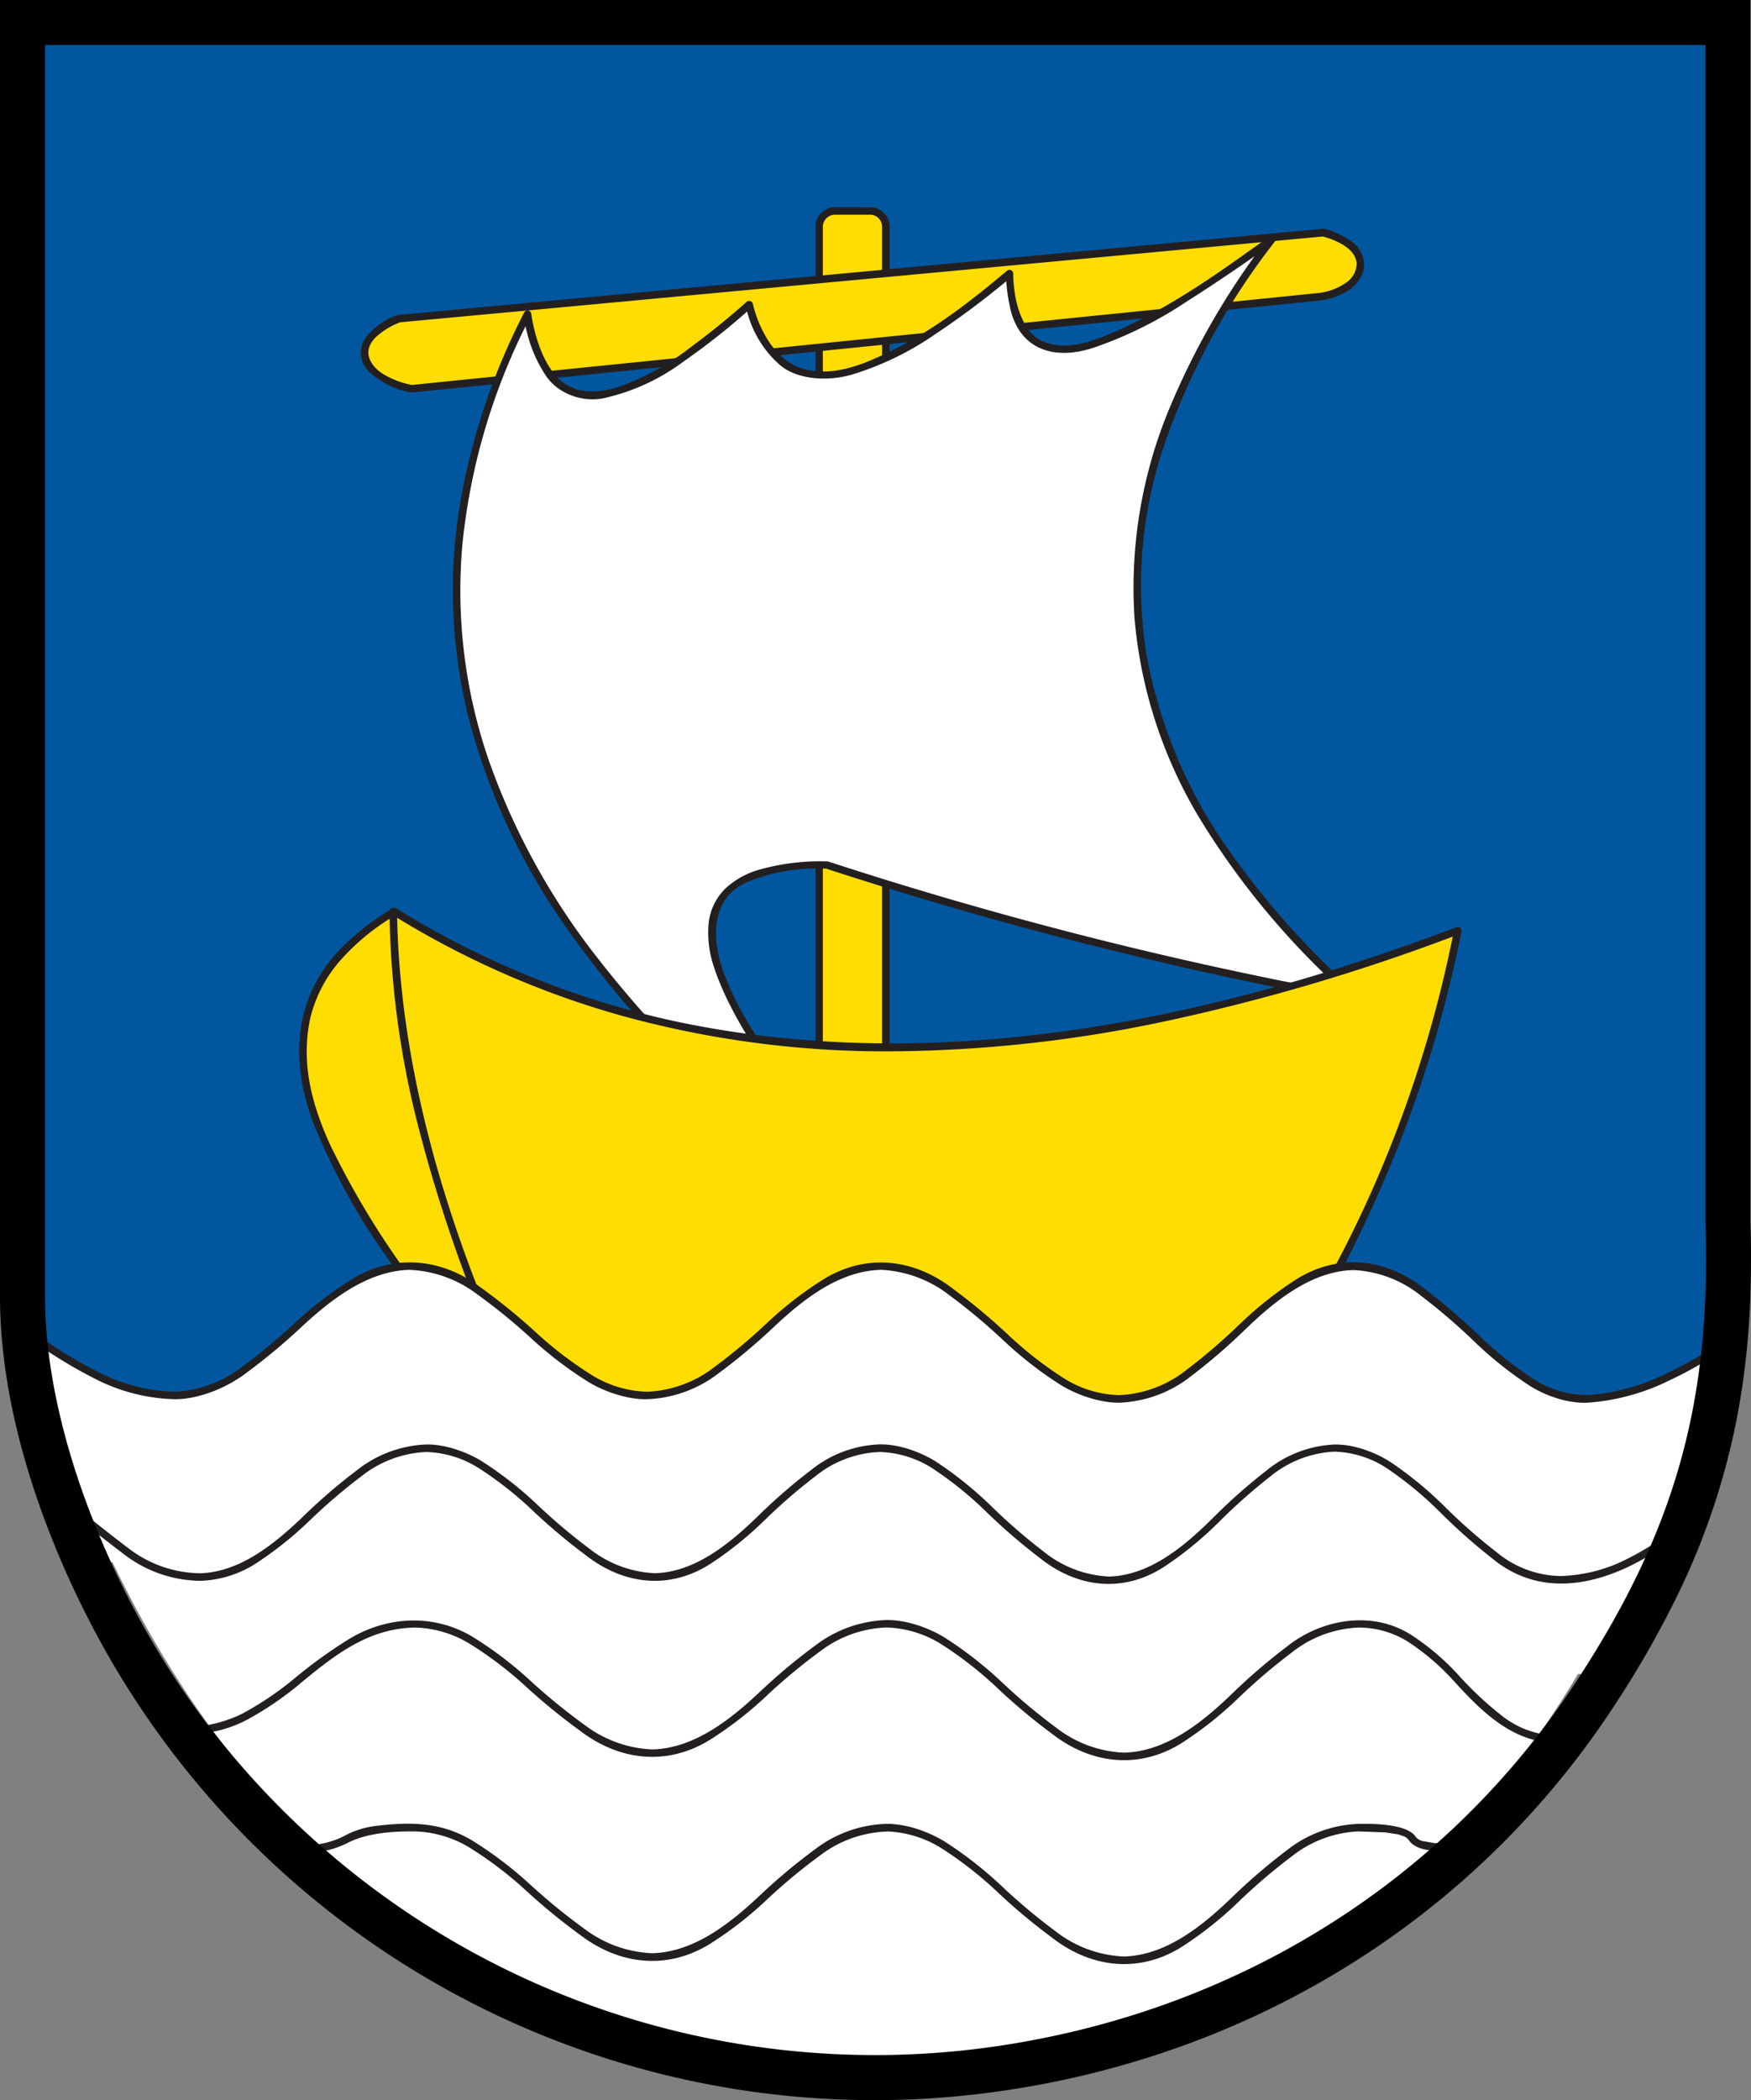<svg id="Ebene_1" data-name="Ebene 1" xmlns="http://www.w3.org/2000/svg" viewBox="0 0 463.5 555.68"><rect x="0" y="0" width="463.5" height="555.68" fill="#808080" stroke="none"/><defs><style>.cls-1{fill:#fff}.cls-1,.cls-4,.cls-5{fill-rule:evenodd}.cls-4{fill:#fd0}.cls-5{fill:#231f20}</style></defs><path class="cls-1" d="M10 359.22s40.89 188.08 219.77 186S431.16 400.1 455.69 369.44L10 359.22"/><path style="fill:#00579f" d="M5.4 7.23h449v34.11H5.4z"/><path style="fill:#00579f;fill-rule:evenodd" d="M5.82 374.73h453.01V40.12H5.82v334.61"/><path class="cls-4" d="M221 55.83h9.49a4.15 4.15 0 0 1 4 4.17v227.54a4.15 4.15 0 0 1-4 4.17H221a4.18 4.18 0 0 1-4.18-4.17V60a4.18 4.18 0 0 1 4.18-4.17"/><path class="cls-5" d="M221 56.82h9.49a3.15 3.15 0 0 1 3 3.18v227.54a3.16 3.16 0 0 1-3.07 3.18H221a3.19 3.19 0 0 1-3.19-3.18V60a3.19 3.19 0 0 1 3.19-3.18m0-2a5.17 5.17 0 0 0-5.13 5.18v227.54a5.17 5.17 0 0 0 5.13 5.16h9.49a5.15 5.15 0 0 0 5-5.17V60a5.13 5.13 0 0 0-5-5.16z"/><path class="cls-4" d="m109 102.86 240-24.31c12.66-1.58 16.26-13.09 1.15-17L105.68 84.31c-15.24 6.18-9.64 16 3.31 18.55"/><path class="cls-5" d="M109 101.86a23.77 23.77 0 0 1-6.33-2.19c-2.29-1.18-4.27-2.76-5-5.21a4.39 4.39 0 0 1 .1-2.68 7 7 0 0 1 1.79-2.64 20 20 0 0 1 6.35-3.86l244.22-22.7a19.78 19.78 0 0 1 5.48 2.27c1.86 1.14 3.34 2.75 3.51 4.92A6.28 6.28 0 0 1 356 75a15.71 15.71 0 0 1-7.09 2.54L109 101.86m246.86-24.39c2.43-1.14 4.81-3.78 5.17-6.55a7.48 7.48 0 0 0-3.25-7c-1.61-1.18-5.63-3.41-7.68-3.38L105.59 83.32c-2.7.44-7.09 3.54-8.85 6.11a6.78 6.78 0 0 0 .43 8.32c2.08 2.58 7.72 5.65 11.64 6.09h.28l240.05-24.3a18.71 18.71 0 0 0 6.72-2.07z"/><path class="cls-1" d="M139.63 83.16c-37.83 75.08-17.84 145 54.51 210.13l14.38-5.29c-24.74-32.94-32.22-59.26 10.36-59.11a1069.61 1069.61 0 0 0 140.52 35.49q-104-93-22.72-201.08c-35.53 25.32-68.32 45.75-69.47 9.07-42.87 35.81-62.43 32.94-68.9 8.2-39.41 35-54.51 28.19-58.68 2.59"/><path class="cls-5" d="M139.12 86.33a37.11 37.11 0 0 0 5.32 13c3.45 5.15 10.28 7.37 16.14 5.86A55.6 55.6 0 0 0 181 95.61a182.83 182.83 0 0 0 16.76-13.18 28.19 28.19 0 0 0 8.72 14.18c4.75 4 13 4.32 19.13 2.47a78.85 78.85 0 0 0 22.09-10.75 220.87 220.87 0 0 0 18.66-13.91 43.43 43.43 0 0 0 .84 6.1c2.16 11.93 11.68 15 22.29 11.48a105.46 105.46 0 0 0 24.41-12.07q9.23-5.85 18.19-12.14A199.8 199.8 0 0 0 310 107a123.42 123.42 0 0 0-9.69 56.54 122.83 122.83 0 0 0 18 54.23 208 208 0 0 0 37.73 45 1066.56 1066.56 0 0 1-136.89-34.85h-.27a59.26 59.26 0 0 0-18.16 2.26 22.12 22.12 0 0 0-8.29 4.53 15 15 0 0 0-4.83 9.38 27.92 27.92 0 0 0 1.4 11.81c3.24 10.1 10.94 22.38 17.91 31.61l-12.57 4.65a293.9 293.9 0 0 1-35.93-38.38 183.6 183.6 0 0 1-28.93-52.33 137.76 137.76 0 0 1-7.1-57.18 166.77 166.77 0 0 1 16.73-57.94m79.59 143.51a1070.16 1070.16 0 0 0 140.52 35.52 1 1 0 0 0 1.16-.8 1 1 0 0 0-.33-.92 219.53 219.53 0 0 1-34.19-37.86 129.63 129.63 0 0 1-22.34-52.41 115.32 115.32 0 0 1 4.63-55.53 186.29 186.29 0 0 1 29.31-53.93 1 1 0 0 0-1.36-1.41c-14.87 10.7-27.25 19.55-43.4 26.31-5.88 2.34-12 4-17.69 1-5.11-3.34-6.75-11.28-6.81-17.41a1 1 0 0 0-1-1 1 1 0 0 0-.63.23C254.42 81.85 243.18 90.3 228.85 96c-6.13 2.32-12.33 3.37-18.3.82-6-2.84-9.72-10-11.28-16.46a1 1 0 0 0-1.62-.5Q190.6 86.13 183 91.75a69.38 69.38 0 0 1-19.66 10.77 21.89 21.89 0 0 1-7.6 1 12.19 12.19 0 0 1-7.55-3c-4.35-4.09-6.65-11.36-7.57-17.53a1 1 0 0 0-1.13-.83 1 1 0 0 0-.73.52 175.32 175.32 0 0 0-16.91 50.17 139.21 139.21 0 0 0 2.6 58.69 171.42 171.42 0 0 0 25.66 54.19A280.69 280.69 0 0 0 193.48 294c.58.5 14.25-4.72 15.38-5.14a1 1 0 0 0 .59-1.27.94.94 0 0 0-.14-.26 177.06 177.06 0 0 1-11.65-17.32 85.39 85.39 0 0 1-5.12-10.21c-4.13-9.4-5.35-21.9 5.32-26.43a48.39 48.39 0 0 1 20.84-3.53z"/><path class="cls-4" d="M104.39 241.23c79.25 49 174.75 45.16 281.48 5-8.2 43-28.77 92.48-56.82 128.87l-195.75-2.41c-36.1-48.76-82.13-99.53-28.91-131.46"/><path class="cls-5" d="M104.37 242.38a235.89 235.89 0 0 0 59.78 26.26 262.08 262.08 0 0 0 72.14 9.53 356.76 356.76 0 0 0 73.19-8.17 528.55 528.55 0 0 0 75.07-22.18c-9.24 45.54-28.08 89.15-56 126.31L133.8 371.7l-23.17-31a222.18 222.18 0 0 1-23.12-37.56c-5.08-11-7.89-22-5.39-33.69a35.9 35.9 0 0 1 8-15.37 59.7 59.7 0 0 1 14.27-11.74m-.48-2a67 67 0 0 0-11.78 8.78c-14.18 13-15.83 30.57-9.18 48a170.35 170.35 0 0 0 21.45 38.26q13.86 19.1 28.13 37.9c.39.51 195.38 2.82 196.53 2.83a1 1 0 0 0 .8-.39 292.4 292.4 0 0 0 34.07-57.85 326.14 326.14 0 0 0 22.93-71.43 1 1 0 0 0-1.32-1.12c-65.17 24.74-137.59 39.69-207 24.87a234 234 0 0 1-73.61-29.82 1 1 0 0 0-1.04 0z"/><path class="cls-5" d="M103.1 241.24a239.83 239.83 0 0 0 7.82 57.6 396.16 396.16 0 0 0 20.74 59.72 1 1 0 0 0 1.83-.8c-16-36.45-27.85-76.44-28.39-116.55a1 1 0 0 0-2 0"/><path class="cls-1" d="M458.83 353.88c-10.75 8.09-26.24 15.85-38.59 16.22-23.16.72-38.26-35.1-62-35.1s-38.26 35.1-62 35.1-39.12-35-63-35.1-38.26 34.24-62 34.24S132.14 335 108.41 335s-38.54 33.95-62 34.24c-14.67 0-28.24-8.63-40.6-17.84l10.42 60.94 411.32 31.28 31.27-89.74"/><path class="cls-5" d="M420.2 369.1a26.15 26.15 0 0 1-14.52-4.38 95.33 95.33 0 0 1-14-11.2 165.7 165.7 0 0 0-14.32-12.29c-10.62-8.57-23.6-9.75-34.94-2.27A98.5 98.5 0 0 0 328 350.52a156.48 156.48 0 0 1-14 12 30.7 30.7 0 0 1-17.74 6.62 28.77 28.77 0 0 1-14.92-4.63 99.88 99.88 0 0 1-14.44-11.3 161.89 161.89 0 0 0-14.46-12.07c-10.65-8.31-23.56-9.61-34.93-2.35A97.43 97.43 0 0 0 203 350.08a152.53 152.53 0 0 1-14 11.71 31 31 0 0 1-17.69 6.45 29.18 29.18 0 0 1-14.84-4.52A101.12 101.12 0 0 1 142 352.67a158.9 158.9 0 0 0-14.47-11.81c-10.76-8.17-23.59-9.26-35-2a99 99 0 0 0-14.63 11.32A157.34 157.34 0 0 1 64 361.7a31.51 31.51 0 0 1-17.55 6.54 46.66 46.66 0 0 1-20-5 121.44 121.44 0 0 1-20-12.61 1 1 0 0 0-1.4.18 1 1 0 0 0 .18 1.4A124.28 124.28 0 0 0 25.52 365a48.61 48.61 0 0 0 20.88 5.22c6.34 0 13.83-3.13 18.76-6.93a159 159 0 0 0 14.12-11.7c7.89-7.37 17.73-15.31 29.13-15.6a31.84 31.84 0 0 1 17.92 6.48 156.73 156.73 0 0 1 14.3 11.66 102.5 102.5 0 0 0 14.72 11.27c4.39 2.78 10.69 4.95 16 4.82a33 33 0 0 0 18.84-6.84 155.79 155.79 0 0 0 14.21-11.86c7.79-7.36 17.55-15.32 28.89-15.53a31.85 31.85 0 0 1 18 6.7 161.1 161.1 0 0 1 14.28 11.93 101.81 101.81 0 0 0 14.72 11.52c4.39 2.84 10.76 5.08 16.06 5a32.66 32.66 0 0 0 18.91-7A155.33 155.33 0 0 0 329.38 352c7.72-7.46 17.48-15.65 28.86-15.95a30.81 30.81 0 0 1 17.92 6.81A162.1 162.1 0 0 1 390.31 355a97.42 97.42 0 0 0 14.27 11.43c4.27 2.84 10.52 5 15.73 4.71a58 58 0 0 0 21.8-6 99.17 99.17 0 0 0 17.32-10.4 1 1 0 0 0-1.2-1.6 97.91 97.91 0 0 1-17 10.21 56.2 56.2 0 0 1-21 5.81M112.81 384.19a27.42 27.42 0 0 1 14.29 4.5 96.08 96.08 0 0 1 13.91 11 157.58 157.58 0 0 0 14 11.77c10.32 8.09 22.65 9.25 33.53 2a95.3 95.3 0 0 0 13.94-11.3A144.79 144.79 0 0 1 216 390.48a28.62 28.62 0 0 1 17-6.29 27.27 27.27 0 0 1 14.33 4.66 97 97 0 0 1 13.85 11.27 157.4 157.4 0 0 0 13.92 12c10.31 8.3 22.81 9.46 33.71 2a94.58 94.58 0 0 0 14-11.56 150.13 150.13 0 0 1 13.45-11.9 28.85 28.85 0 0 1 17-6.56 26.56 26.56 0 0 1 14.35 4.73 96.52 96.52 0 0 1 13.81 11.5 150.75 150.75 0 0 0 13.56 12c16.12 13.35 36.45 4.36 50.47-7a1 1 0 0 0 .16-1.4.93.93 0 0 0-1.35-.18 74.8 74.8 0 0 1-15.49 9.67 41.59 41.59 0 0 1-15.7 3.59 27.2 27.2 0 0 1-16.93-6.33A145.62 145.62 0 0 1 382.79 399a99.09 99.09 0 0 0-14.09-11.73c-4.21-2.9-10.33-5.19-15.45-5.06a30.63 30.63 0 0 0-18.15 7 150.38 150.38 0 0 0-13.61 12c-7.48 7.49-16.89 15.64-27.9 15.93a29.68 29.68 0 0 1-17.31-6.59 153.43 153.43 0 0 1-13.74-11.89 99 99 0 0 0-14.13-11.49c-4.25-2.86-10.26-5.05-15.39-5a30.59 30.59 0 0 0-18.19 6.69 147.94 147.94 0 0 0-13.72 11.84c-7.5 7.34-16.87 15.28-27.76 15.56a30 30 0 0 1-17.26-6.44 152.3 152.3 0 0 1-13.78-11.62 98.77 98.77 0 0 0-14.19-11.2c-4.22-2.76-10.29-4.92-15.35-4.8A31.5 31.5 0 0 0 94.5 389a148.82 148.82 0 0 0-13.82 11.83c-7.48 7.23-16.82 15.09-27.61 15.44a31.65 31.65 0 0 1-18.83-6.43q-7.91-6-15.54-12.31a1 1 0 0 0-1.36.16 1 1 0 0 0 .15 1.4q7.68 6.38 15.61 12.37a33.61 33.61 0 0 0 20 6.81 28.8 28.8 0 0 0 15-4.83A96.15 96.15 0 0 0 82 402.3a150 150 0 0 1 13.66-11.69 29.64 29.64 0 0 1 17.16-6.42M234.71 484.58a29.07 29.07 0 0 1 14.87 4.69A100 100 0 0 1 264 500.58a158.69 158.69 0 0 0 14.44 12.08c10.7 8.34 23.7 9.52 35 2.07a98.15 98.15 0 0 0 14.5-11.61 152.64 152.64 0 0 1 14-11.94 30.51 30.51 0 0 1 17.67-6.6l7 .25 3.54.54 1.66.58A3.62 3.62 0 0 1 373 487c1.47 2 4.26 2.54 6.63 2.66l8.09.1a1 1 0 1 0 0-2l-8-.09-3.31-.57a3.49 3.49 0 0 1-1.83-1.31c-2.45-3.25-11.41-3.29-15.12-3.2a32.51 32.51 0 0 0-18.86 7 157.34 157.34 0 0 0-14.12 12.08c-7.75 7.51-17.53 15.71-29 16a31.44 31.44 0 0 1-18-6.62 156.48 156.48 0 0 1-14.26-11.94 103.18 103.18 0 0 0-14.66-11.53c-4.38-2.85-10.7-5.09-16-5a32.66 32.66 0 0 0-18.87 6.77 151.92 151.92 0 0 0-14.23 11.87c-7.79 7.35-17.53 15.31-28.85 15.59a31.93 31.93 0 0 1-17.93-6.47 161.37 161.37 0 0 1-14.3-11.67 102.66 102.66 0 0 0-14.72-11.27c-8.43-5.34-16.79-5.4-26.09-4.28a23.31 23.31 0 0 0-8.58 2.73 22.08 22.08 0 0 1-8.5 2.3l-8.23.4a1 1 0 1 0 .1 2l8.24-.39a24.19 24.19 0 0 0 9.4-2.53c5-2.6 11.92-3.13 17.81-3.05a29.28 29.28 0 0 1 14.86 4.52 100.48 100.48 0 0 1 14.43 11 162.25 162.25 0 0 0 14.52 11.9c10.71 8.13 23.53 9.29 34.84 2a97.78 97.78 0 0 0 14.48-11.32A150 150 0 0 1 217 491a30.78 30.78 0 0 1 17.71-6.38M50.67 458.82a32.83 32.83 0 0 0 14.62-3.73 84.28 84.28 0 0 0 14-9.5c9.64-8 18.36-14.74 30.57-14.95a29.07 29.07 0 0 1 14.83 4.52 99.76 99.76 0 0 1 14.43 11 162.14 162.14 0 0 0 14.5 11.84c10.71 8.14 23.53 9.29 34.84 2a97.78 97.78 0 0 0 14.48-11.32A150 150 0 0 1 217 437a30.7 30.7 0 0 1 17.7-6.38 28.88 28.88 0 0 1 14.88 4.69A100.62 100.62 0 0 1 264 446.63a158.8 158.8 0 0 0 14.44 12.09c10.7 8.34 23.7 9.51 35 2.06a98.15 98.15 0 0 0 14.5-11.61 154.12 154.12 0 0 1 14-11.93 30.4 30.4 0 0 1 17.71-6.6 24.69 24.69 0 0 1 13 3.71 62.69 62.69 0 0 1 12.23 10.48c8.16 9 16.31 16.66 28.36 16.37a1 1 0 0 0-.05-2 24 24 0 0 1-15.19-4.89 90.7 90.7 0 0 1-11.69-10.82 64.72 64.72 0 0 0-12.64-10.83c-10.37-6.69-23.81-4.31-33 3a155.73 155.73 0 0 0-14.12 12.08c-7.75 7.51-17.53 15.71-29 16a31.38 31.38 0 0 1-18-6.63 156.37 156.37 0 0 1-14.26-11.93 103.18 103.18 0 0 0-14.66-11.53c-4.38-2.85-10.7-5.1-16-5a32.74 32.74 0 0 0-18.87 6.78 153.38 153.38 0 0 0-14.23 11.86c-7.79 7.36-17.53 15.31-28.85 15.6a31.87 31.87 0 0 1-17.93-6.48 161.26 161.26 0 0 1-14.3-11.66 101.23 101.23 0 0 0-14.72-11.27c-10.65-6.75-23.54-5.93-33.75.46a127.51 127.51 0 0 0-14 10.13 83.46 83.46 0 0 1-13.7 9.27c-4.37 2.29-15.37 5.85-20.58 1.3a15.21 15.21 0 0 1-3.29-6.5c-1.63-6.37-4-12.35-9.46-16.38a1 1 0 0 0-1.2 1.61 18.53 18.53 0 0 1 5.3 6.11 48.07 48.07 0 0 1 3.42 9.17c1.47 6.27 5.92 10.72 12.14 10.18"/><path d="M451.42 11.9V323.67c1.55 46.39-7.58 80.59-33.87 120.78-33.55 51.55-88.04 87.22-153.3 96.9a222.17 222.17 0 0 1-213-90.08c-20.88-29-39.32-71.8-39.32-108.11V11.9h439.49M.75 356.92q.78 7.38 2.25 14.66t3.45 14.19q2.19 7.68 4.93 15.17a245.26 245.26 0 0 0 12.28 27.94A233.72 233.72 0 0 0 266 553.12a243.65 243.65 0 0 0 42.77-10.31 233 233 0 0 0 44.53-20.54A227.41 227.41 0 0 0 427.52 451a263.41 263.41 0 0 0 15.07-26 189.17 189.17 0 0 0 16.7-47.43q1.81-8.77 2.8-17.69 1-8.76 1.26-17.58.3-9.42 0-18.85V0H0v343.18a131.48 131.48 0 0 0 .75 13.74z" style="fill-rule:evenodd"/></svg>